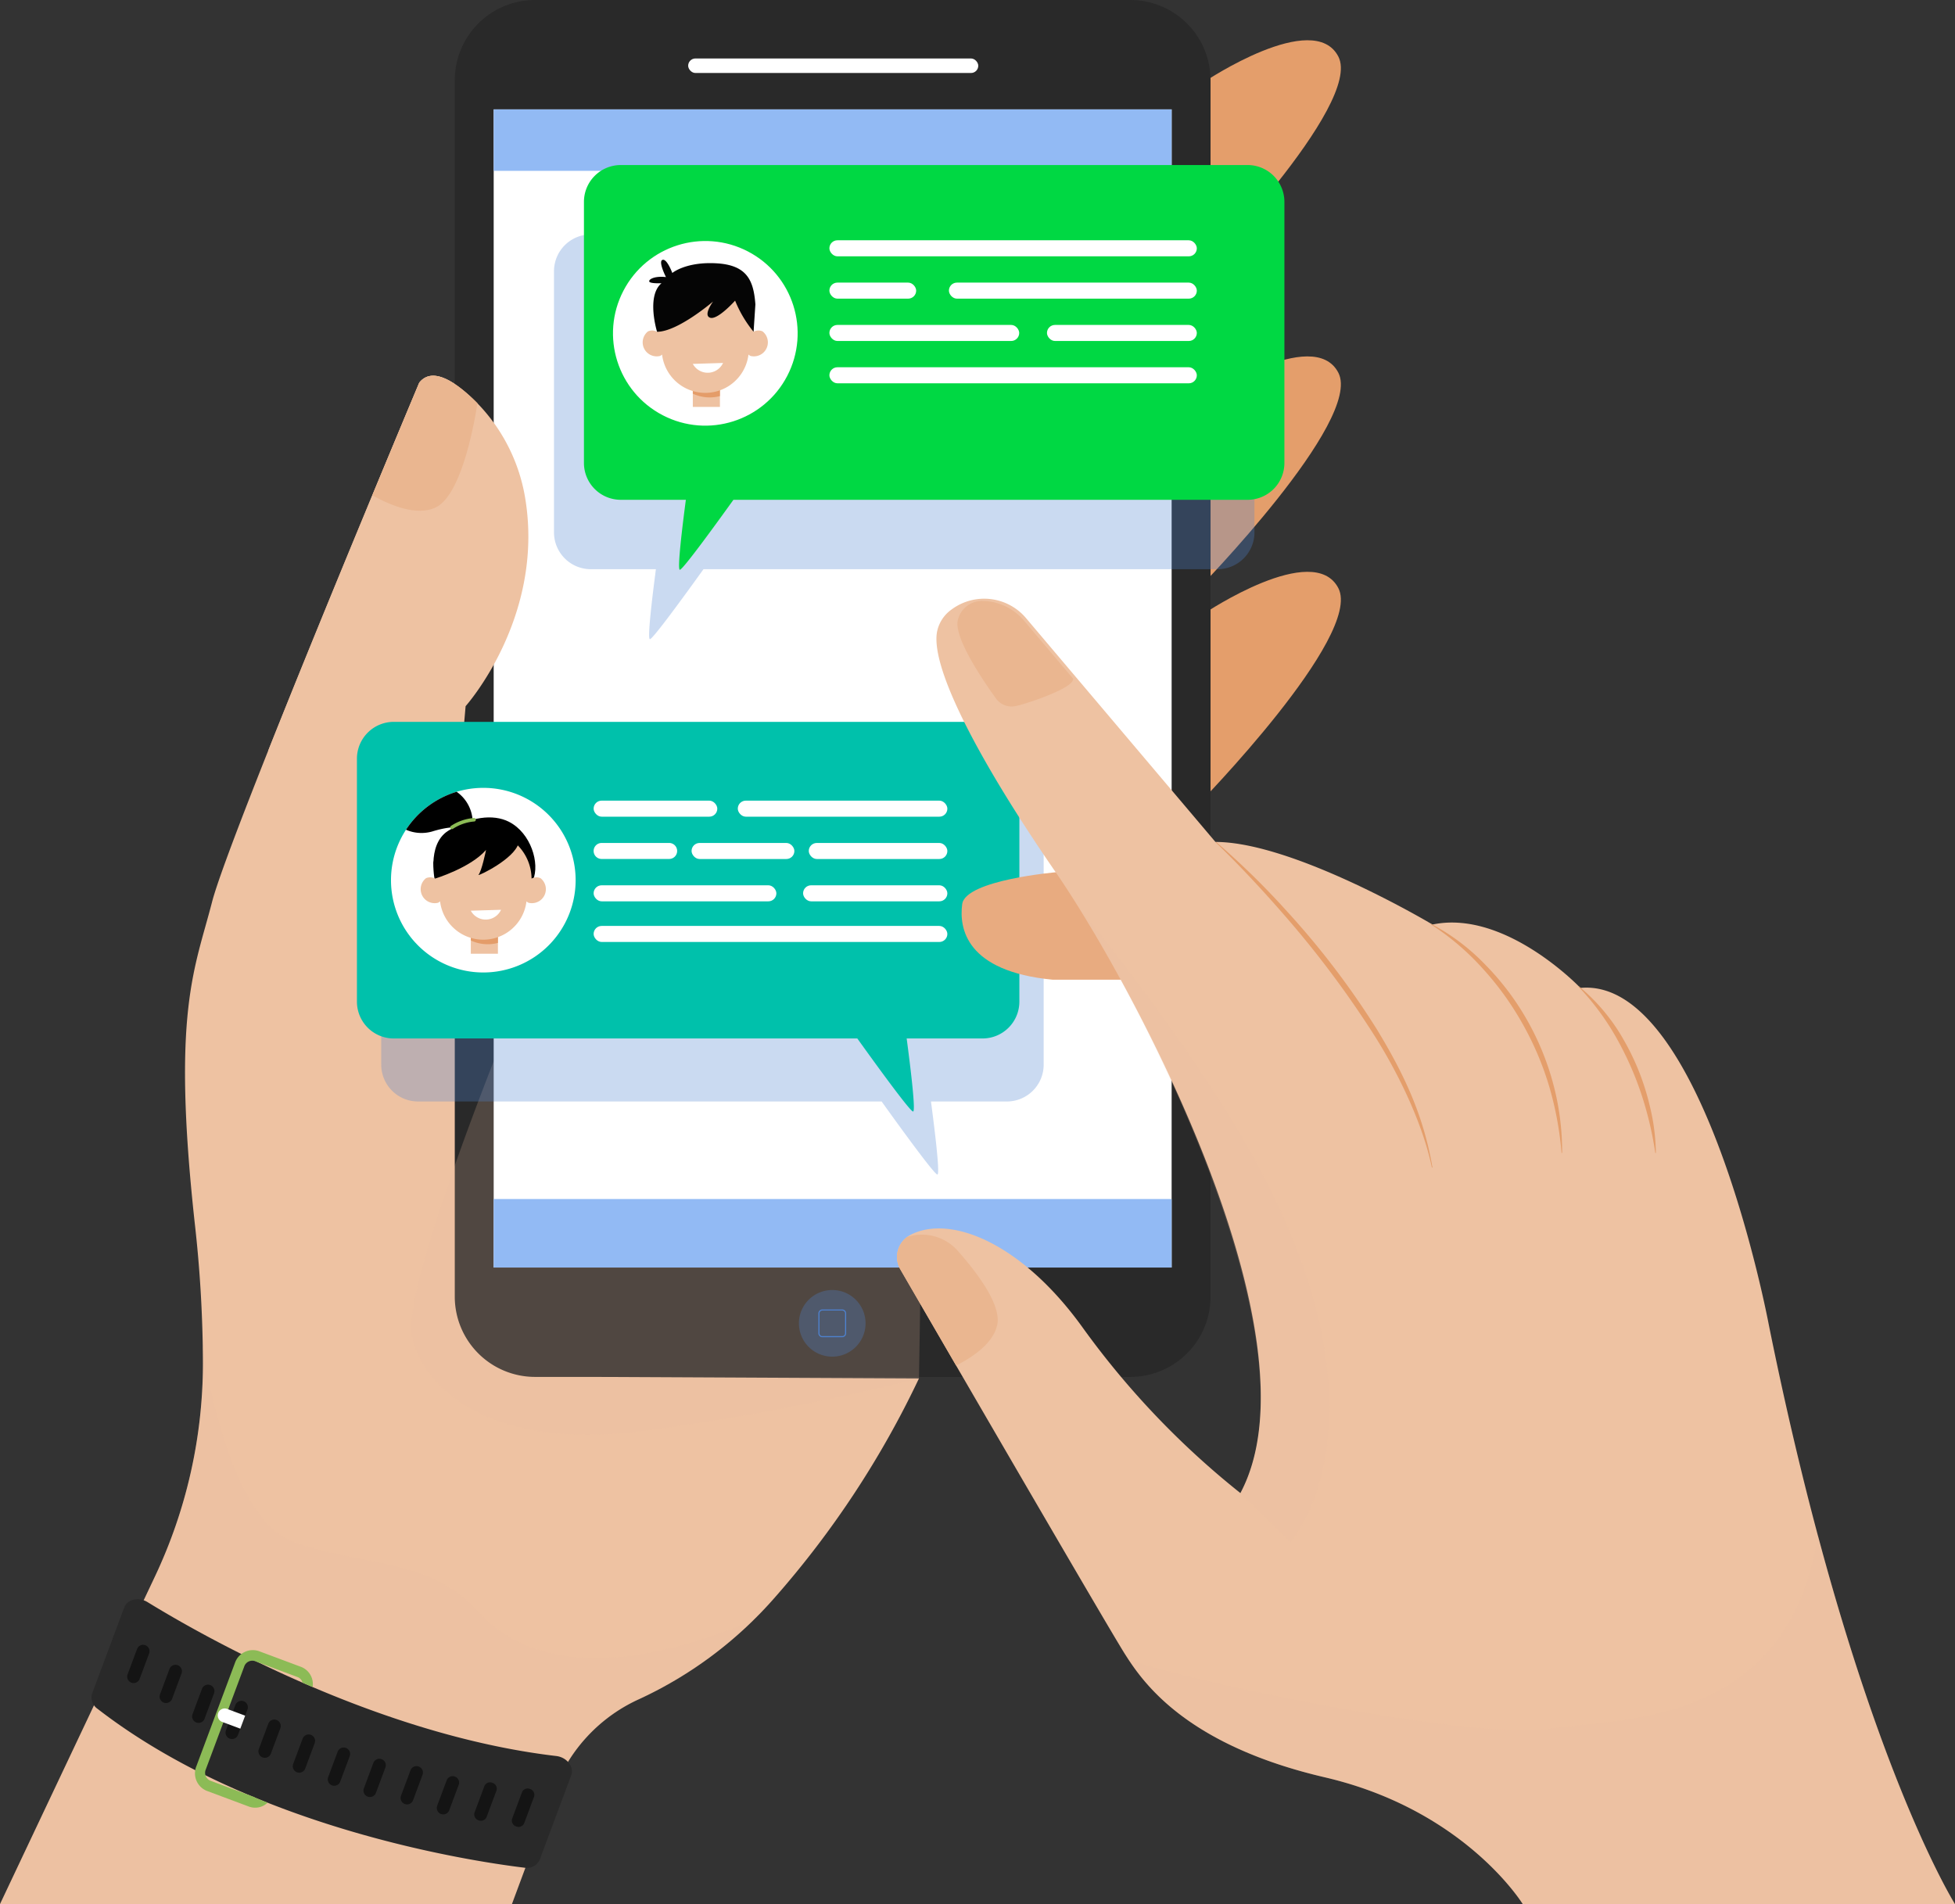<svg xmlns="http://www.w3.org/2000/svg" width="293.317" height="285.708" viewBox="0 0 293.317 285.708">
  <rect x="0" y="0" width="293.317" height="285.708" fill="#333333" stroke="none"/>
  <g id="Grupo_992170" data-name="Grupo 992170" transform="translate(-1346.277 -220.172)">
    <path id="Trazado_652125" data-name="Trazado 652125" d="M1346.277,570.995h76.8l6.371-17.153a24.262,24.262,0,0,1,12.78-13.633,61.076,61.076,0,0,0,20.306-15.231,141.088,141.088,0,0,0,21.615-32.855l-47.6-.233s4.284-26.624-19.373-61.986a20.016,20.016,0,0,1-3.289-12.864l2.242-25.79s16.076-17.965,6.213-40.253c0,0-9.431-13.059-13.173-8.278,0,0-28.489,67.841-31.083,77.928s-6.052,16.428-2.594,48.13a192.1,192.1,0,0,1,1.233,21.147,75.047,75.047,0,0,1-7.214,31.94Z" transform="translate(0 -65.114)" fill="#eec2a2"/>
    <path id="Trazado_652126" data-name="Trazado 652126" d="M1417.91,694.913c-7.129-7.914-17.032-6.665-27.446-10.275S1376.709,655,1376.709,655v0c.017.982.025,1.937.023,2.855a75.047,75.047,0,0,1-7.214,31.94l-23.24,49.13h76.8l6.371-17.153a24.262,24.262,0,0,1,12.78-13.633,59.776,59.776,0,0,0,17.055-11.826C1438.132,705.2,1425.039,702.828,1417.91,694.913Z" transform="translate(0 -233.04)" fill="#eec2a2" opacity="0.2" style="mix-blend-mode: multiply;isolation: isolate"/>
    <g id="Grupo_992162" data-name="Grupo 992162" transform="translate(1525.94 226.212)">
      <path id="Trazado_652127" data-name="Trazado 652127" d="M1734.587,239.348s16.267-10.888,19.982-3.714-21.135,32.556-21.135,32.556Z" transform="translate(-1733.434 -233.188)" fill="#e49e6b"/>
      <path id="Trazado_652128" data-name="Trazado 652128" d="M1734.587,341.575s16.267-10.888,19.982-3.714-21.135,32.556-21.135,32.556Z" transform="translate(-1733.434 -287.976)" fill="#e49e6b"/>
      <path id="Trazado_652129" data-name="Trazado 652129" d="M1734.587,411.224s16.267-10.888,19.982-3.715-21.135,32.556-21.135,32.556Z" transform="translate(-1733.434 -325.303)" fill="#e49e6b"/>
    </g>
    <path id="Trazado_652130" data-name="Trazado 652130" d="M1594.659,220.172h-89.306a12.043,12.043,0,0,0-12.043,12.042V414.732a12.045,12.045,0,0,0,12.043,12.042h89.306a12.043,12.043,0,0,0,12.043-12.042V232.214A12.045,12.045,0,0,0,1594.659,220.172Z" transform="translate(-78.801)" fill="#292929"/>
    <path id="Trazado_652131" data-name="Trazado 652131" d="M1493.873,522.445s-16.153,39.542-14.586,47.019,11.369,17.475,35.419,14.142a369.446,369.446,0,0,0,40.674-7.788s1.005-53.365,0-56.072-44.247-21.915-45.949-21.915S1493.873,522.445,1493.873,522.445Z" transform="translate(-71.228 -148.809)" fill="#eec2a2" opacity="0.2" style="mix-blend-mode: multiply;isolation: isolate"/>
    <rect id="Rectángulo_309159" data-name="Rectángulo 309159" width="101.716" height="173.777" transform="translate(1420.347 236.585)" fill="#fff"/>
    <path id="Trazado_652132" data-name="Trazado 652132" d="M1563.4,473.956h-88.337a5.525,5.525,0,0,0-5.525,5.525v36.455a5.525,5.525,0,0,0,5.525,5.525h69.548c2.815,3.928,7.918,10.962,8.368,10.962.422,0-.39-6.643-.963-10.962H1563.4a5.525,5.525,0,0,0,5.525-5.525V479.481A5.525,5.525,0,0,0,1563.4,473.956Z" transform="translate(-66.062 -136.014)" fill="#4e82d0" opacity="0.3" style="mix-blend-mode: multiply;isolation: isolate"/>
    <path id="Trazado_652133" data-name="Trazado 652133" d="M1624.955,295.976h-94.041a5.525,5.525,0,0,0-5.525,5.525v39.181a5.525,5.525,0,0,0,5.525,5.525h9.766c-.567,4.313-1.309,10.5-.9,10.5.433,0,5.172-6.509,8.037-10.5h77.14a5.525,5.525,0,0,0,5.525-5.525V301.5A5.525,5.525,0,0,0,1624.955,295.976Z" transform="translate(-95.994 -40.627)" fill="#4e82d0" opacity="0.3" style="mix-blend-mode: multiply;isolation: isolate"/>
    <rect id="Rectángulo_309160" data-name="Rectángulo 309160" width="43.525" height="2.178" rx="1.089" transform="translate(1449.525 228.946)" fill="#fff"/>
    <path id="Trazado_652134" data-name="Trazado 652134" d="M1458.963,406.813a7.594,7.594,0,0,0,2,3.4l1.649-18.967s11.826-13.216,8.969-31.039a26.631,26.631,0,0,0-8.654-15.8c-2.649-2.329-5.559-3.885-7.275-1.694,0,0-13.4,31.9-22.653,55.206Z" transform="translate(-46.478 -65.114)" fill="#eec2a2"/>
    <path id="Trazado_652135" data-name="Trazado 652135" d="M1555.543,453.579h-88.338a5.525,5.525,0,0,0-5.525,5.525v36.455a5.525,5.525,0,0,0,5.525,5.525h69.548c2.815,3.928,7.918,10.962,8.368,10.962.422,0-.39-6.643-.963-10.962h11.384a5.525,5.525,0,0,0,5.525-5.525V459.1A5.525,5.525,0,0,0,1555.543,453.579Z" transform="translate(-61.85 -125.093)" fill="#00c1ab"/>
    <g id="Grupo_992164" data-name="Grupo 992164" transform="translate(1466.151 413.739)">
      <path id="Trazado_652136" data-name="Trazado 652136" d="M1614.584,642.286a5,5,0,1,1-5-5A5,5,0,0,1,1614.584,642.286Z" transform="translate(-1604.593 -637.29)" fill="#4e82d0" opacity="0.3"/>
      <g id="Grupo_992163" data-name="Grupo 992163" transform="translate(2.914 2.914)">
        <path id="Trazado_652137" data-name="Trazado 652137" d="M1614.443,647.732h-2.979a.592.592,0,0,1-.592-.591v-2.979a.592.592,0,0,1,.592-.592h2.979a.592.592,0,0,1,.592.592v2.979A.592.592,0,0,1,1614.443,647.732Zm-2.979-4a.431.431,0,0,0-.431.431v2.979a.431.431,0,0,0,.431.431h2.979a.432.432,0,0,0,.431-.431v-2.979a.432.432,0,0,0-.431-.431Z" transform="translate(-1610.873 -643.57)" fill="#4e82d0"/>
      </g>
    </g>
    <rect id="Rectángulo_309161" data-name="Rectángulo 309161" width="101.716" height="10.279" transform="translate(1420.347 400.083)" fill="#92baf4"/>
    <rect id="Rectángulo_309162" data-name="Rectángulo 309162" width="101.716" height="9.222" transform="translate(1420.347 236.585)" fill="#92baf4"/>
    <path id="Trazado_652138" data-name="Trazado 652138" d="M1476.1,361.457c3.7-1.7,5.635-11.335,6.326-15.664-2.971-2.989-6.7-5.678-8.735-3.074,0,0-2.95,7.025-7.038,16.889C1469.444,361.165,1473.328,362.73,1476.1,361.457Z" transform="translate(-64.512 -65.115)" fill="#eab690"/>
    <path id="Trazado_652139" data-name="Trazado 652139" d="M1671.48,502.172s-13.738,1.153-14.218,4.8.576,10.087,13.545,11.336h13.434s-4.019-11.144-3.827-11.529S1671.48,502.172,1671.48,502.172Z" transform="translate(-166.622 -151.136)" fill="#e8ab80"/>
    <path id="Trazado_652140" data-name="Trazado 652140" d="M1638.242,509.235a3.727,3.727,0,0,0-1.452,5.161c6.322,10.9,31.459,54.233,33.725,57.758,2.594,4.035,8.934,13.546,29.973,18.445s29.685,19.022,29.685,19.022h64.846s-15.275-24.209-27.956-87.038c0,0-9.8-52.165-28.245-50.436,0,0-11.24-11.816-22.192-9.511,0,0-20.751-12.393-32.567-12.393L1655.678,416.7a8.213,8.213,0,0,0-11.214-1.328,5.378,5.378,0,0,0-2.193,3.457c-.865,5.476,6.341,19.31,17.869,36.026s40.061,69.746,27.668,93.091a125.367,125.367,0,0,1-23.633-24.786C1655,510.367,1644.215,506.065,1638.242,509.235Z" transform="translate(-155.427 -103.74)" fill="#eec2a2"/>
    <path id="Trazado_652141" data-name="Trazado 652141" d="M1739.4,492.429a118.232,118.232,0,0,1,10.629,10.4,122.664,122.664,0,0,1,13.525,17.773c4.209,6.937,6.986,13.02,8.3,20.658l-.085.018c-1.512-7.176-5.462-14.9-8.9-20.243a149.8,149.8,0,0,0-13.35-17.758c-3.018-3.481-6.846-7.594-10.174-10.78Z" transform="translate(-210.659 -145.914)" fill="#e49e6b"/>
    <path id="Trazado_652142" data-name="Trazado 652142" d="M1808.97,518.913a32.031,32.031,0,0,1,8.212,6.228,39.731,39.731,0,0,1,6.222,8.3,40.548,40.548,0,0,1,3.9,9.614,39.214,39.214,0,0,1,1.3,10.222l-.086.006a50.331,50.331,0,0,0-1.869-10.036,45.552,45.552,0,0,0-4-9.382,44.5,44.5,0,0,0-5.972-8.266,38.369,38.369,0,0,0-7.753-6.613Z" transform="translate(-247.954 -160.108)" fill="#e49e6b"/>
    <path id="Trazado_652143" data-name="Trazado 652143" d="M1856.682,539.08a28.567,28.567,0,0,1,6.785,8.129,36.628,36.628,0,0,1,3.874,9.881,30.725,30.725,0,0,1,.9,6.994l-.085.012a52.2,52.2,0,0,0-1.472-6.82,47.7,47.7,0,0,0-3.936-9.677,38.709,38.709,0,0,0-6.107-8.456Z" transform="translate(-273.527 -170.916)" fill="#e49e6b"/>
    <path id="Trazado_652144" data-name="Trazado 652144" d="M1651.333,632.86c.575-2.917-2.825-7.545-5.911-11.036a7.174,7.174,0,0,0-7.642-2.083,3.732,3.732,0,0,0-.988,4.863c1.7,2.93,4.757,8.2,8.364,14.413C1647.856,637.642,1650.8,635.56,1651.333,632.86Z" transform="translate(-155.428 -213.949)" fill="#eab690"/>
    <path id="Trazado_652145" data-name="Trazado 652145" d="M1664.526,430.276c1.64-.329,9.078-2.8,8.623-4.158h0l-7.337-8.671a8.356,8.356,0,0,0-5.592-2.922h0l-.035,0c-.059-.005-.194-.015-.382-.015a3.716,3.716,0,0,0-3.939,2.944c-.526,2.631,3.828,9.025,5.748,11.683A2.893,2.893,0,0,0,1664.526,430.276Z" transform="translate(-165.898 -104.152)" fill="#eab690"/>
    <path id="Trazado_652146" data-name="Trazado 652146" d="M1384.25,737.693c8.127,4.993,34.29,19.922,61.343,23.1,1.584.187,2.7,1.639,2.231,2.894l-4.726,12.659a2.1,2.1,0,0,1-2.312,1.2c-7.973-.968-40.868-5.919-64.013-23.825a2.072,2.072,0,0,1-.826-2.323l4.823-12.918C1381.225,737.266,1382.927,736.88,1384.25,737.693Z" transform="translate(-15.845 -277.132)" fill="#292929"/>
    <path id="Rectángulo_309163" data-name="Rectángulo 309163" d="M.965,0H5.03a.964.964,0,0,1,.964.964v0a.965.965,0,0,1-.965.965H.965A.965.965,0,0,1,0,.965v0A.965.965,0,0,1,.965,0Z" transform="translate(1365.084 472.313) rotate(-69.549)" fill="#141414"/>
    <path id="Rectángulo_309164" data-name="Rectángulo 309164" d="M.965,0H5.03a.964.964,0,0,1,.964.964v0a.965.965,0,0,1-.965.965H.964A.964.964,0,0,1,0,.965v0A.965.965,0,0,1,.965,0Z" transform="matrix(0.349, -0.937, 0.937, 0.349, 1369.95, 475.312)" fill="#141414"/>
    <path id="Rectángulo_309165" data-name="Rectángulo 309165" d="M.965,0h0A.964.964,0,0,1,1.93.964V5.029a.965.965,0,0,1-.965.965h0A.964.964,0,0,1,0,5.029V.965A.965.965,0,0,1,.965,0Z" transform="matrix(0.937, 0.349, -0.349, 0.937, 1376.918, 472.674)" fill="#141414"/>
    <path id="Rectángulo_309166" data-name="Rectángulo 309166" d="M.965,0H5.029a.965.965,0,0,1,.965.965v0a.965.965,0,0,1-.965.965H.964A.964.964,0,0,1,0,.965v0A.965.965,0,0,1,.965,0Z" transform="translate(1379.84 480.713) rotate(-69.553)" fill="#141414"/>
    <path id="Rectángulo_309167" data-name="Rectángulo 309167" d="M.965,0H5.03a.964.964,0,0,1,.964.964v0a.965.965,0,0,1-.965.965H.965A.965.965,0,0,1,0,.965v0A.965.965,0,0,1,.965,0Z" transform="translate(1384.775 483.529) rotate(-69.559)" fill="#141414"/>
    <path id="Rectángulo_309168" data-name="Rectángulo 309168" d="M.965,0H5.03a.964.964,0,0,1,.964.964v0a.965.965,0,0,1-.965.965H.965A.965.965,0,0,1,0,.965v0A.965.965,0,0,1,.965,0Z" transform="translate(1389.927 485.762) rotate(-69.559)" fill="#141414"/>
    <path id="Rectángulo_309169" data-name="Rectángulo 309169" d="M.964,0H5.029a.965.965,0,0,1,.965.965v0a.965.965,0,0,1-.965.965H.964A.964.964,0,0,1,0,.966v0A.964.964,0,0,1,.964,0Z" transform="translate(1395.179 487.722) rotate(-69.528)" fill="#141414"/>
    <path id="Rectángulo_309170" data-name="Rectángulo 309170" d="M.965,0h0A.964.964,0,0,1,1.93.964V5.029a.965.965,0,0,1-.965.965h0A.965.965,0,0,1,0,5.029V.965A.965.965,0,0,1,.965,0Z" transform="translate(1402.629 483.797) rotate(20.441)" fill="#141414"/>
    <path id="Rectángulo_309171" data-name="Rectángulo 309171" d="M.965,0H5.03a.964.964,0,0,1,.964.964v0a.965.965,0,0,1-.965.965H.965A.965.965,0,0,1,0,.965v0A.965.965,0,0,1,.965,0Z" transform="matrix(0.349, -0.937, 0.937, 0.349, 1406.108, 490.52)" fill="#141414"/>
    <path id="Rectángulo_309172" data-name="Rectángulo 309172" d="M.965,0H5.029a.964.964,0,0,1,.964.964v0a.965.965,0,0,1-.965.965H.964A.964.964,0,0,1,0,.966v0A.965.965,0,0,1,.965,0Z" transform="translate(1411.533 492.02) rotate(-69.533)" fill="#141414"/>
    <path id="Trazado_652147" data-name="Trazado 652147" d="M1500.287,802.183l-.089-.033a.917.917,0,0,1-.538-1.18l1.455-3.9a.917.917,0,0,1,1.18-.538l.089.033a.917.917,0,0,1,.538,1.18l-1.455,3.9A.917.917,0,0,1,1500.287,802.183Z" transform="translate(-82.173 -308.866)" fill="#141414"/>
    <path id="Trazado_652148" data-name="Trazado 652148" d="M1512.443,804.174l-.089-.033a.917.917,0,0,1-.539-1.18l1.455-3.9a.916.916,0,0,1,1.18-.538l.09.033a.917.917,0,0,1,.538,1.18l-1.455,3.9A.917.917,0,0,1,1512.443,804.174Z" transform="translate(-88.688 -309.933)" fill="#141414"/>
    <path id="Trazado_652149" data-name="Trazado 652149" d="M1418.268,775.8l.022-.059a1.176,1.176,0,0,1-.256-.062l-6.4-2.39a1.278,1.278,0,0,1-.684-1.666l5.773-15.462a1.277,1.277,0,0,1,1.609-.811l6.4,2.39a1.192,1.192,0,0,1,.73.84q.754.329,1.521.657a2.769,2.769,0,0,0-1.688-3.008l-6.4-2.39a2.834,2.834,0,0,0-3.571,1.8L1409.55,771.1a2.835,2.835,0,0,0,1.518,3.7l6.4,2.39a2.7,2.7,0,0,0,2.764-.6Q1419.253,776.209,1418.268,775.8Z" transform="translate(-33.804 -285.93)" fill="#8cbb56"/>
    <path id="Trazado_652150" data-name="Trazado 652150" d="M1420.775,773.644l-2.785-1.04a1.046,1.046,0,0,0-.729,1.953l2.785,1.039Z" transform="translate(-37.716 -296.041)" fill="#fff"/>
    <path id="Trazado_652151" data-name="Trazado 652151" d="M1770.144,772.016h64.846s-10.014-15.874-20.558-55.268c-4.627,29.007-30.154,27.334-40.284,28.944-11.664,1.853-56.943-7.587-63.286-10.562,2.822,4.306,9.51,13.187,29.6,17.865C1761.5,757.894,1770.144,772.016,1770.144,772.016Z" transform="translate(-195.396 -266.136)" fill="#eec2a2" opacity="0.2" style="mix-blend-mode: multiply;isolation: isolate"/>
    <path id="Trazado_652152" data-name="Trazado 652152" d="M1695.08,513.671c12.714,20.43,35.526,67.357,24.24,87.832l7.49,7.394s18.927-20.967-11.191-67.206A308.262,308.262,0,0,0,1695.08,513.671Z" transform="translate(-186.938 -157.298)" fill="#eec2a2" opacity="0.2" style="mix-blend-mode: multiply;isolation: isolate"/>
    <path id="Trazado_652153" data-name="Trazado 652153" d="M1500.391,488.768a13.851,13.851,0,1,1-13.851-13.851A13.851,13.851,0,0,1,1500.391,488.768Z" transform="translate(-67.75 -136.529)" fill="#fff"/>
    <path id="Trazado_652154" data-name="Trazado 652154" d="M1486.67,494.252s-1.374-5.636,1.9-7.747,6.766-2.594,9.153-1.377c3.309,1.685,4.669,6.241,3.61,8.76l-8.784-2.207Z" transform="translate(-75.089 -141.649)"/>
    <g id="Grupo_992165" data-name="Grupo 992165" transform="translate(1409.363 344.765)">
      <rect id="Rectángulo_309173" data-name="Rectángulo 309173" width="4.067" height="4.06" transform="translate(7.552 14.453)" fill="#eec2a2"/>
      <path id="Trazado_652155" data-name="Trazado 652155" d="M1502.562,522.237V519.8h-4.067v2.071A5.962,5.962,0,0,0,1502.562,522.237Z" transform="translate(-1490.943 -505.35)" fill="#e49c69"/>
      <path id="Trazado_652156" data-name="Trazado 652156" d="M1500.252,495.843a1.51,1.51,0,0,0-1.363.054,7.242,7.242,0,0,0-14.483,0,1.51,1.51,0,0,0-1.363-.054,2.1,2.1,0,0,0,1.818,3.68,1.323,1.323,0,0,0,.3-.209,6.528,6.528,0,0,0,12.963,0,1.331,1.331,0,0,0,.3.209,2.1,2.1,0,0,0,1.818-3.68Z" transform="translate(-1482.221 -488.659)" fill="#eec2a2"/>
      <path id="Trazado_652157" data-name="Trazado 652157" d="M1503.032,514.34a2.539,2.539,0,0,1-4.537.138Z" transform="translate(-1490.943 -502.422)" fill="#fff"/>
    </g>
    <path id="Trazado_652158" data-name="Trazado 652158" d="M1486.637,494.542s5.323-1.613,7.652-4.3c0,0-.659,3.243-1.151,3.761.156.1,5.316-2.406,6.017-4.721s-5.276-3.147-5.276-3.147-2.048.871-2.152.923-2.025.276-2.245.766c-.287.638-1.643.694-1.643.694l-.856,1.782-.6,1.875Z" transform="translate(-75.089 -142.538)"/>
    <path id="Trazado_652159" data-name="Trazado 652159" d="M1477.536,481.879a5.827,5.827,0,0,0,3.941.259c3.105-.954,4.336-.584,4.749-.349a1.012,1.012,0,0,0,.815.106c.306-.1.591-.379.5-1.079a5.643,5.643,0,0,0-2.407-4.633A13.878,13.878,0,0,0,1477.536,481.879Z" transform="translate(-70.347 -137.207)"/>
    <g id="Grupo_992167" data-name="Grupo 992167" transform="translate(1413.817 342.907)">
      <g id="Grupo_992166" data-name="Grupo 992166" transform="translate(0 0)">
        <path id="Trazado_652160" data-name="Trazado 652160" d="M1491.874,486.225h0a.263.263,0,0,1,.065-.378,7.293,7.293,0,0,1,3.456-1.191.264.264,0,0,1,.276.264h0a.263.263,0,0,1-.25.263,6.86,6.86,0,0,0-3.194,1.106A.262.262,0,0,1,1491.874,486.225Z" transform="translate(-1491.82 -484.654)" fill="#8cbb56"/>
      </g>
    </g>
    <g id="Grupo_992169" data-name="Grupo 992169" transform="translate(1433.42 244.935)">
      <path id="Trazado_652161" data-name="Trazado 652161" d="M1634.643,273.533H1540.6a5.525,5.525,0,0,0-5.525,5.525v39.181a5.525,5.525,0,0,0,5.525,5.525h9.765c-.567,4.313-1.309,10.5-.9,10.5.433,0,5.172-6.509,8.038-10.5h77.139a5.525,5.525,0,0,0,5.525-5.525V279.058A5.525,5.525,0,0,0,1634.643,273.533Z" transform="translate(-1534.606 -273.533)" fill="#00d843"/>
      <circle id="Elipse_8160" data-name="Elipse 8160" cx="13.851" cy="13.851" r="13.851" transform="translate(0 31.154) rotate(-62.53)" fill="#fff"/>
      <g id="Grupo_992168" data-name="Grupo 992168" transform="translate(9.251 14.215)">
        <rect id="Rectángulo_309174" data-name="Rectángulo 309174" width="4.067" height="4.06" transform="translate(7.552 18.019)" fill="#eec2a2"/>
        <path id="Trazado_652162" data-name="Trazado 652162" d="M1574.338,345.427v-2.434h-4.067v2.071A5.961,5.961,0,0,0,1574.338,345.427Z" transform="translate(-1562.719 -324.974)" fill="#e49c69"/>
        <path id="Trazado_652163" data-name="Trazado 652163" d="M1572.028,319.033a1.512,1.512,0,0,0-1.363.054,7.241,7.241,0,0,0-14.483,0,1.512,1.512,0,0,0-1.363-.054,2.1,2.1,0,0,0,1.818,3.68,1.342,1.342,0,0,0,.3-.209,6.528,6.528,0,0,0,12.963,0,1.342,1.342,0,0,0,.3.209,2.1,2.1,0,0,0,1.818-3.68Z" transform="translate(-1553.997 -308.283)" fill="#eec2a2"/>
        <path id="Trazado_652164" data-name="Trazado 652164" d="M1559.637,306.147s2.041-1.728,6.68-1.448,5.522,2.7,5.785,6.157l-.271,4.113a17.96,17.96,0,0,1-2.773-4.672s-2.6,2.915-3.729,2.57.428-2.444.428-2.444-5.292,4.553-8.409,4.546c0,0-1.65-5.329.666-7.284,0,0-1.744.083-1.836-.26s.832-.856,2.508-.663c0,0-1.195-2.336-.528-2.579S1559.637,306.147,1559.637,306.147Z" transform="translate(-1555.162 -304.165)" fill="#050505"/>
        <path id="Trazado_652165" data-name="Trazado 652165" d="M1574.807,337.53a2.539,2.539,0,0,1-4.536.139Z" transform="translate(-1562.719 -322.047)" fill="#fff"/>
      </g>
      <rect id="Rectángulo_309175" data-name="Rectángulo 309175" width="55.126" height="2.407" rx="1.203" transform="translate(37.295 11.291)" fill="#fff"/>
      <rect id="Rectángulo_309176" data-name="Rectángulo 309176" width="13.019" height="2.407" rx="1.203" transform="translate(37.295 17.642)" fill="#fff"/>
      <rect id="Rectángulo_309177" data-name="Rectángulo 309177" width="37.194" height="2.407" rx="1.203" transform="translate(55.227 17.642)" fill="#fff"/>
      <rect id="Rectángulo_309178" data-name="Rectángulo 309178" width="28.478" height="2.407" rx="1.203" transform="translate(37.295 23.993)" fill="#fff"/>
      <rect id="Rectángulo_309179" data-name="Rectángulo 309179" width="22.482" height="2.407" rx="1.203" transform="translate(69.939 23.993)" fill="#fff"/>
      <rect id="Rectángulo_309180" data-name="Rectángulo 309180" width="55.126" height="2.407" rx="1.203" transform="translate(37.295 30.344)" fill="#fff"/>
    </g>
    <rect id="Rectángulo_309181" data-name="Rectángulo 309181" width="18.555" height="2.407" rx="1.203" transform="translate(1435.342 340.306)" fill="#fff"/>
    <path id="Rectángulo_309182" data-name="Rectángulo 309182" d="M1.2,0H11.33a1.2,1.2,0,0,1,1.2,1.2v0a1.2,1.2,0,0,1-1.2,1.2H1.2A1.2,1.2,0,0,1,0,1.2v0A1.2,1.2,0,0,1,1.2,0Z" transform="translate(1435.342 346.657)" fill="#fff"/>
    <rect id="Rectángulo_309183" data-name="Rectángulo 309183" width="15.424" height="2.407" rx="1.203" transform="translate(1450.036 346.657)" fill="#fff"/>
    <rect id="Rectángulo_309184" data-name="Rectángulo 309184" width="20.792" height="2.407" rx="1.203" transform="translate(1467.621 346.657)" fill="#fff"/>
    <rect id="Rectángulo_309185" data-name="Rectángulo 309185" width="31.442" height="2.407" rx="1.203" transform="translate(1456.971 340.306)" fill="#fff"/>
    <rect id="Rectángulo_309186" data-name="Rectángulo 309186" width="53.071" height="2.407" rx="1.203" transform="translate(1435.342 359.106)" fill="#fff"/>
    <rect id="Rectángulo_309187" data-name="Rectángulo 309187" width="27.417" height="2.407" rx="1.203" transform="translate(1435.342 353.008)" fill="#fff"/>
    <rect id="Rectángulo_309188" data-name="Rectángulo 309188" width="21.644" height="2.407" rx="1.203" transform="translate(1466.769 353.008)" fill="#fff"/>
  </g>
</svg>
